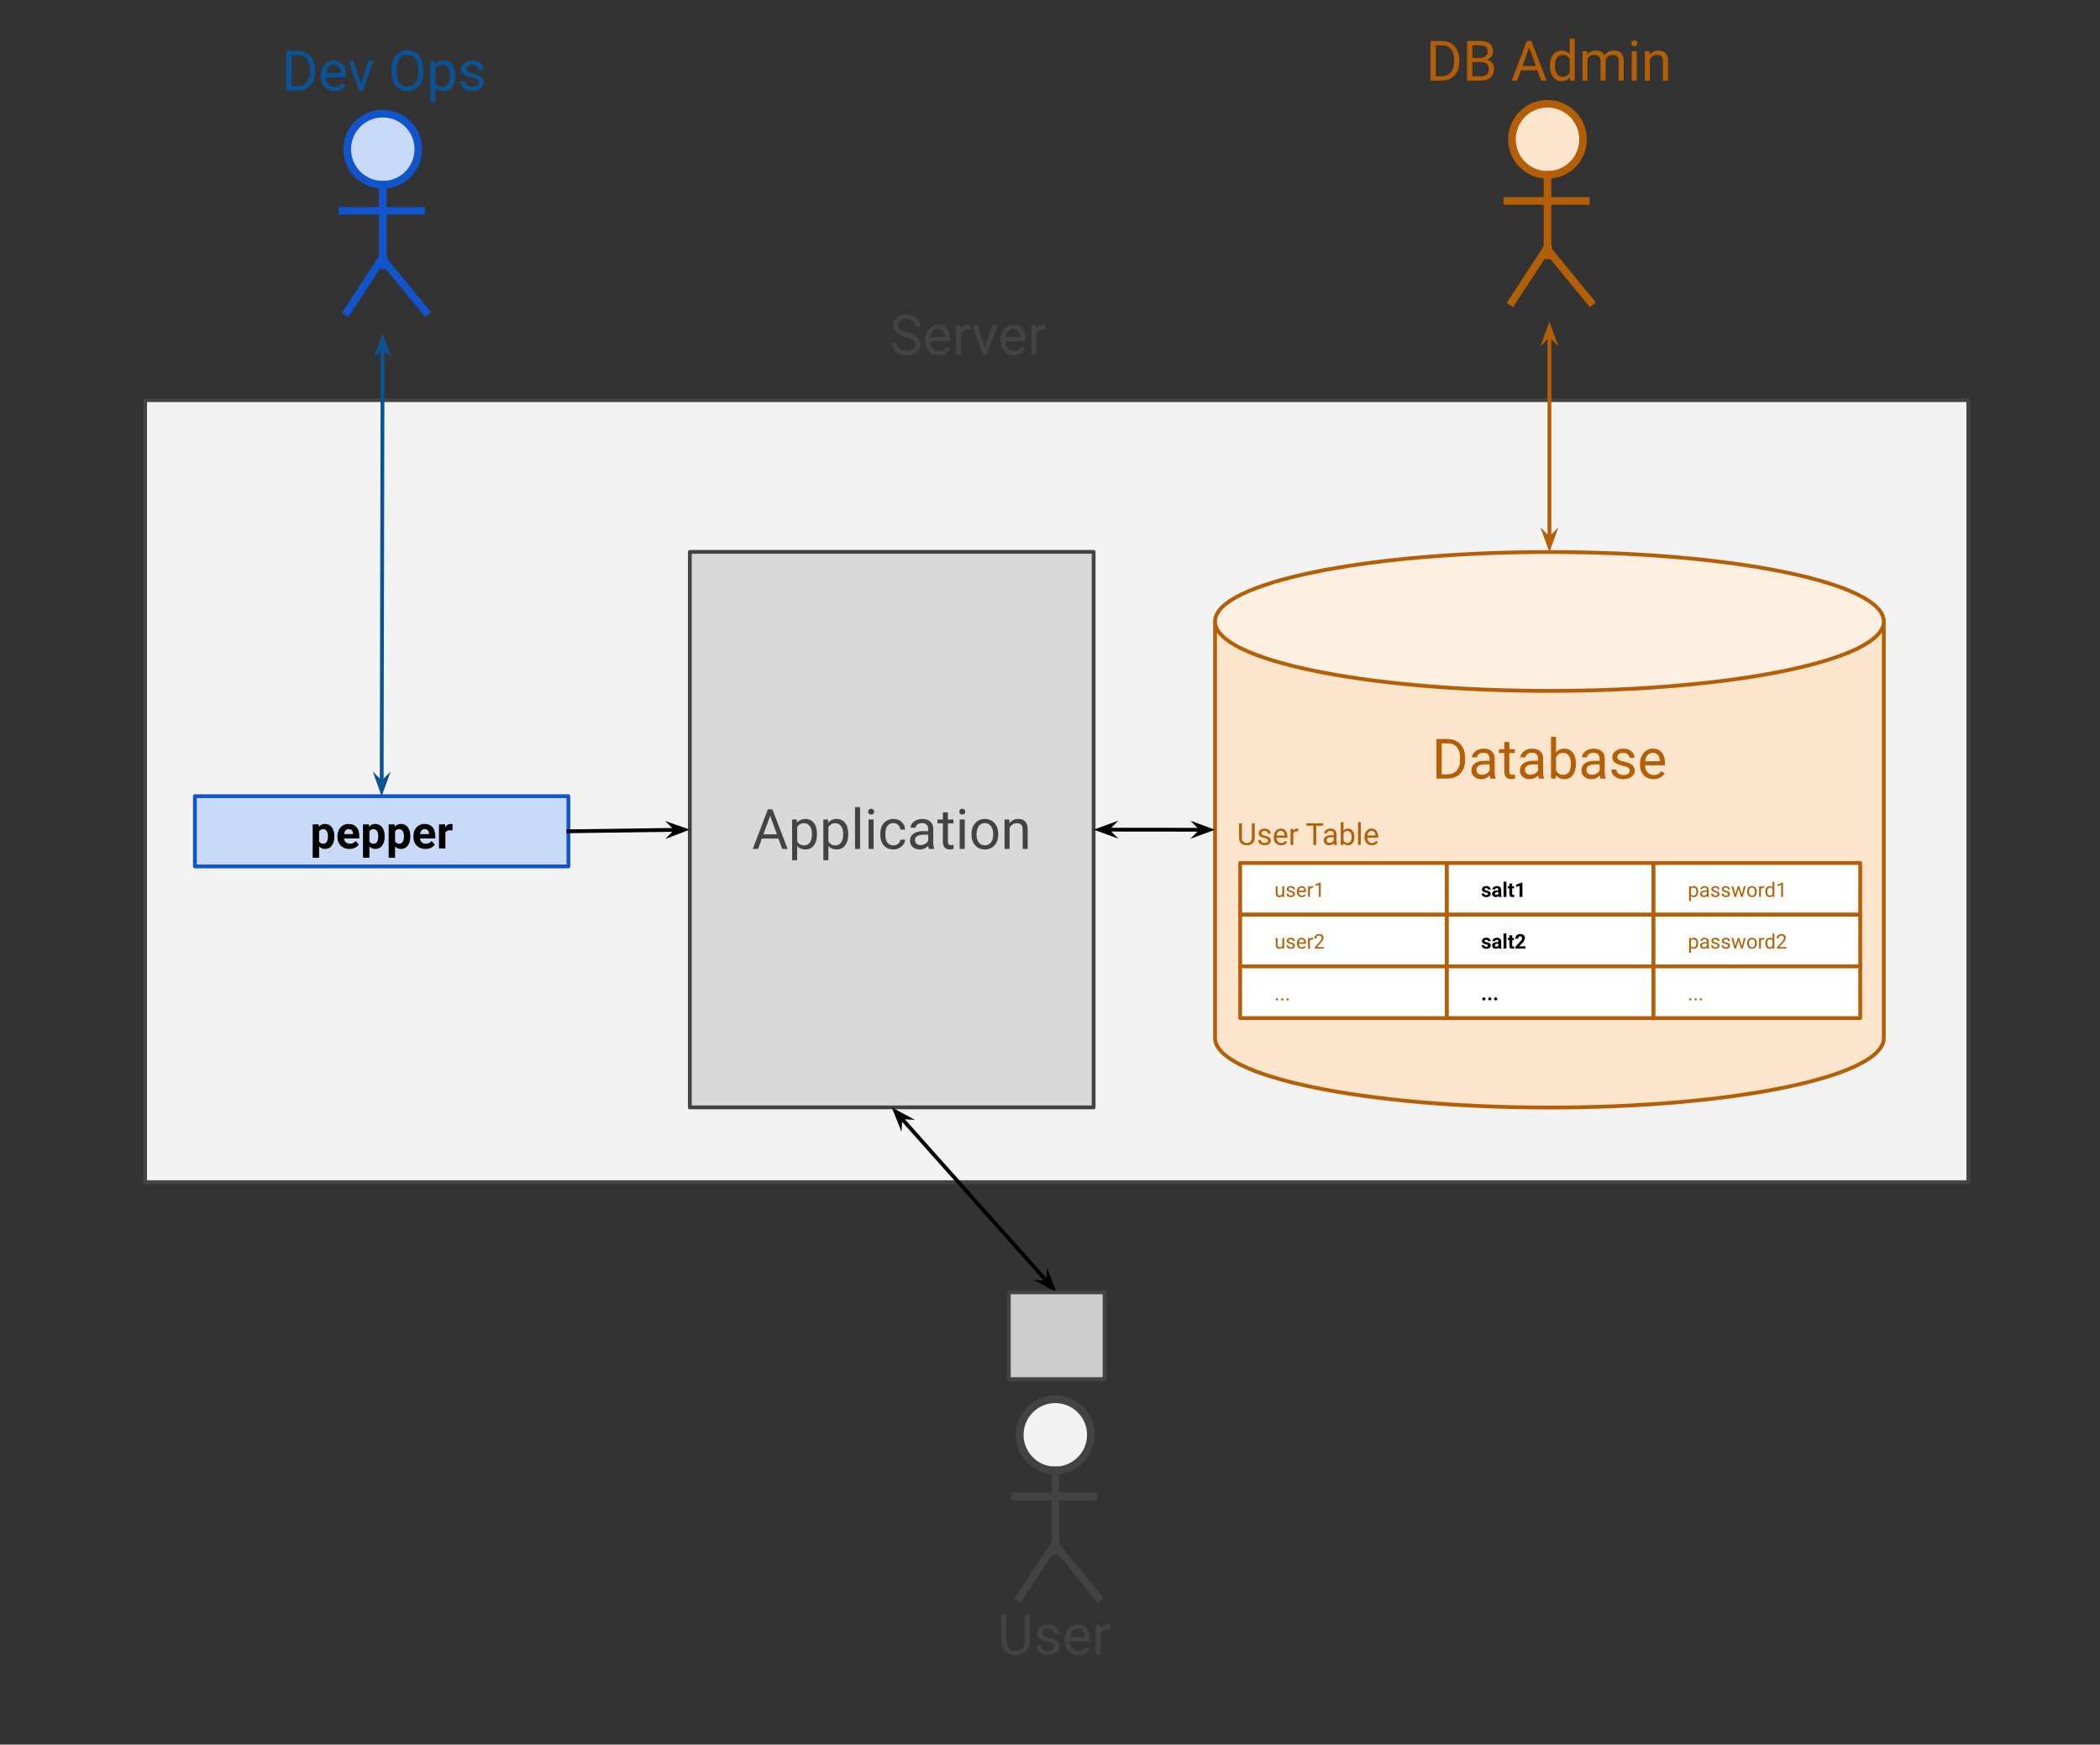 <svg version="1.1" viewBox="0.0 0.0 552.667 459.055" fill="none" stroke="none" stroke-linecap="square" stroke-miterlimit="10" xmlns:xlink="http://www.w3.org/1999/xlink" xmlns="http://www.w3.org/2000/svg"><rect x="0.0" y="0.0" width="552.667" height="459.055" fill="#333333" stroke="none"/><clipPath id="p.0"><path d="m0 0l552.667 0l0 459.055l-552.667 0l0 -459.055z" clip-rule="nonzero"/></clipPath><g clip-path="url(#p.0)"><path fill="#000000" fill-opacity="0.0" d="m0 0l552.667 0l0 459.055l-552.667 0z" fill-rule="evenodd"/><path fill="#f3f3f3" d="m38.192 105.294l479.811 0l0 205.764l-479.811 0z" fill-rule="evenodd"/><path stroke="#434343" stroke-width="1.0" stroke-linejoin="round" stroke-linecap="butt" d="m38.192 105.294l479.811 0l0 205.764l-479.811 0z" fill-rule="evenodd"/><path fill="#d9d9d9" d="m181.549 145.211l106.268 0l0 146.173l-106.268 0z" fill-rule="evenodd"/><path stroke="#434343" stroke-width="1.0" stroke-linejoin="round" stroke-linecap="butt" d="m181.549 145.211l106.268 0l0 146.173l-106.268 0z" fill-rule="evenodd"/><path fill="#434343" d="m204.875 220.659l-4.375 0l-0.969 2.719l-1.422 0l3.969 -10.422l1.203 0l4.0 10.422l-1.422 0l-0.984 -2.719zm-3.953 -1.125l3.547 0l-1.781 -4.875l-1.766 4.875zm14.092 0.062q0 1.766 -0.812 2.844q-0.812 1.078 -2.188 1.078q-1.406 0 -2.219 -0.891l0 3.734l-1.328 0l0 -10.734l1.219 0l0.062 0.859q0.797 -1.0 2.234 -1.0q1.406 0 2.219 1.062q0.812 1.047 0.812 2.922l0 0.125zm-1.328 -0.156q0 -1.312 -0.562 -2.062q-0.547 -0.766 -1.531 -0.766q-1.203 0 -1.797 1.062l0 3.703q0.594 1.062 1.812 1.062q0.953 0 1.516 -0.75q0.562 -0.766 0.562 -2.25zm9.551 0.156q0 1.766 -0.812 2.844q-0.812 1.078 -2.188 1.078q-1.406 0 -2.219 -0.891l0 3.734l-1.328 0l0 -10.734l1.219 0l0.062 0.859q0.797 -1.0 2.234 -1.0q1.406 0 2.219 1.062q0.812 1.047 0.812 2.922l0 0.125zm-1.328 -0.156q0 -1.312 -0.562 -2.062q-0.547 -0.766 -1.531 -0.766q-1.203 0 -1.797 1.062l0 3.703q0.594 1.062 1.812 1.062q0.953 0 1.516 -0.75q0.562 -0.766 0.562 -2.25zm4.441 3.938l-1.328 0l0 -11.0l1.328 0l0 11.0zm3.557 0l-1.328 0l0 -7.75l1.328 0l0 7.75zm-1.422 -9.797q0 -0.328 0.188 -0.547q0.203 -0.219 0.578 -0.219q0.391 0 0.594 0.219q0.203 0.219 0.203 0.547q0 0.328 -0.203 0.547q-0.203 0.203 -0.594 0.203q-0.375 0 -0.578 -0.203q-0.188 -0.219 -0.188 -0.547zm6.65 8.859q0.703 0 1.234 -0.422q0.531 -0.438 0.594 -1.078l1.25 0q-0.031 0.656 -0.453 1.266q-0.422 0.594 -1.141 0.953q-0.703 0.359 -1.484 0.359q-1.578 0 -2.516 -1.047q-0.938 -1.062 -0.938 -2.891l0 -0.219q0 -1.141 0.406 -2.016q0.422 -0.875 1.203 -1.359q0.781 -0.5 1.828 -0.5q1.312 0 2.172 0.781q0.859 0.781 0.922 2.031l-1.25 0q-0.062 -0.75 -0.578 -1.234q-0.5 -0.484 -1.266 -0.484q-1.0 0 -1.562 0.734q-0.547 0.719 -0.547 2.094l0 0.25q0 1.328 0.547 2.062q0.547 0.719 1.578 0.719zm9.344 0.938q-0.109 -0.234 -0.188 -0.812q-0.922 0.953 -2.203 0.953q-1.141 0 -1.875 -0.641q-0.734 -0.656 -0.734 -1.641q0 -1.219 0.922 -1.875q0.922 -0.672 2.578 -0.672l1.297 0l0 -0.609q0 -0.703 -0.422 -1.109q-0.406 -0.406 -1.219 -0.406q-0.703 0 -1.188 0.359q-0.484 0.344 -0.484 0.859l-1.328 0q0 -0.578 0.406 -1.109q0.422 -0.547 1.125 -0.859q0.703 -0.328 1.547 -0.328q1.344 0 2.094 0.672q0.766 0.672 0.797 1.844l0 3.562q0 1.062 0.266 1.703l0 0.109l-1.391 0zm-2.203 -1.016q0.625 0 1.188 -0.312q0.562 -0.328 0.812 -0.844l0 -1.578l-1.047 0q-2.422 0 -2.422 1.422q0 0.625 0.406 0.969q0.422 0.344 1.062 0.344zm7.191 -8.609l0 1.875l1.453 0l0 1.031l-1.453 0l0 4.797q0 0.469 0.188 0.703q0.203 0.234 0.672 0.234q0.219 0 0.625 -0.094l0 1.078q-0.531 0.141 -1.016 0.141q-0.891 0 -1.344 -0.531q-0.453 -0.547 -0.453 -1.531l0 -4.797l-1.406 0l0 -1.031l1.406 0l0 -1.875l1.328 0zm4.428 9.625l-1.328 0l0 -7.75l1.328 0l0 7.75zm-1.422 -9.797q0 -0.328 0.188 -0.547q0.203 -0.219 0.578 -0.219q0.391 0 0.594 0.219q0.203 0.219 0.203 0.547q0 0.328 -0.203 0.547q-0.203 0.203 -0.594 0.203q-0.375 0 -0.578 -0.203q-0.188 -0.219 -0.188 -0.547zm3.197 5.859q0 -1.141 0.438 -2.047q0.453 -0.922 1.25 -1.406q0.797 -0.5 1.828 -0.5q1.578 0 2.547 1.094q0.984 1.094 0.984 2.922l0 0.094q0 1.125 -0.438 2.031q-0.438 0.891 -1.25 1.391q-0.797 0.5 -1.844 0.5q-1.562 0 -2.547 -1.094q-0.969 -1.094 -0.969 -2.891l0 -0.094zm1.328 0.156q0 1.281 0.594 2.062q0.594 0.781 1.594 0.781q1.016 0 1.609 -0.781q0.594 -0.797 0.594 -2.219q0 -1.281 -0.609 -2.062q-0.594 -0.797 -1.594 -0.797q-0.984 0 -1.594 0.781q-0.594 0.781 -0.594 2.234zm8.624 -3.969l0.047 0.984q0.891 -1.125 2.312 -1.125q2.469 0 2.484 2.781l0 5.109l-1.328 0l0 -5.125q0 -0.844 -0.375 -1.234q-0.375 -0.406 -1.172 -0.406q-0.641 0 -1.141 0.344q-0.484 0.344 -0.75 0.906l0 5.516l-1.328 0l0 -7.75l1.25 0z" fill-rule="nonzero"/><path fill="#c9daf8" d="m51.294 209.492l98.299 0l0 18.488l-98.299 0z" fill-rule="evenodd"/><path stroke="#1155cc" stroke-width="1.0" stroke-linejoin="round" stroke-linecap="butt" d="m51.294 209.492l98.299 0l0 18.488l-98.299 0z" fill-rule="evenodd"/><path fill="#000000" d="m87.994 220.146q0 1.469 -0.672 2.359q-0.656 0.875 -1.797 0.875q-0.953 0 -1.547 -0.672l0 2.984l-1.688 0l0 -8.781l1.562 0l0.062 0.625q0.609 -0.734 1.609 -0.734q1.172 0 1.812 0.875q0.656 0.859 0.656 2.375l0 0.094zm-1.688 -0.125q0 -0.891 -0.328 -1.359q-0.312 -0.484 -0.906 -0.484q-0.797 0 -1.094 0.609l0 2.594q0.312 0.625 1.109 0.625q1.219 0 1.219 -1.984zm5.646 3.359q-1.391 0 -2.266 -0.859q-0.875 -0.859 -0.875 -2.281l0 -0.172q0 -0.953 0.359 -1.703q0.375 -0.75 1.047 -1.156q0.688 -0.406 1.547 -0.406q1.312 0 2.047 0.828q0.75 0.812 0.75 2.312l0 0.688l-4.031 0q0.078 0.625 0.484 1.0q0.422 0.375 1.062 0.375q0.969 0 1.516 -0.703l0.844 0.922q-0.391 0.547 -1.047 0.859q-0.641 0.297 -1.438 0.297zm-0.188 -5.219q-0.5 0 -0.812 0.344q-0.312 0.344 -0.406 0.969l2.359 0l0 -0.125q-0.016 -0.562 -0.312 -0.875q-0.281 -0.312 -0.828 -0.312zm9.471 1.984q0 1.469 -0.672 2.359q-0.656 0.875 -1.797 0.875q-0.953 0 -1.547 -0.672l0 2.984l-1.688 0l0 -8.781l1.562 0l0.062 0.625q0.609 -0.734 1.609 -0.734q1.172 0 1.812 0.875q0.656 0.859 0.656 2.375l0 0.094zm-1.688 -0.125q0 -0.891 -0.328 -1.359q-0.312 -0.484 -0.906 -0.484q-0.797 0 -1.094 0.609l0 2.594q0.312 0.625 1.109 0.625q1.219 0 1.219 -1.984zm8.443 0.125q0 1.469 -0.672 2.359q-0.656 0.875 -1.797 0.875q-0.953 0 -1.547 -0.672l0 2.984l-1.688 0l0 -8.781l1.562 0l0.062 0.625q0.609 -0.734 1.609 -0.734q1.172 0 1.812 0.875q0.656 0.859 0.656 2.375l0 0.094zm-1.688 -0.125q0 -0.891 -0.328 -1.359q-0.312 -0.484 -0.906 -0.484q-0.797 0 -1.094 0.609l0 2.594q0.312 0.625 1.109 0.625q1.219 0 1.219 -1.984zm5.646 3.359q-1.391 0 -2.266 -0.859q-0.875 -0.859 -0.875 -2.281l0 -0.172q0 -0.953 0.359 -1.703q0.375 -0.75 1.047 -1.156q0.688 -0.406 1.547 -0.406q1.312 0 2.047 0.828q0.75 0.812 0.75 2.312l0 0.688l-4.031 0q0.078 0.625 0.484 1.0q0.422 0.375 1.062 0.375q0.969 0 1.516 -0.703l0.844 0.922q-0.391 0.547 -1.047 0.859q-0.641 0.297 -1.438 0.297zm-0.188 -5.219q-0.5 0 -0.812 0.344q-0.312 0.344 -0.406 0.969l2.359 0l0 -0.125q-0.016 -0.562 -0.312 -0.875q-0.281 -0.312 -0.828 -0.312zm7.33 0.344q-0.344 -0.047 -0.609 -0.047q-0.969 0 -1.266 0.641l0 4.156l-1.688 0l0 -6.344l1.594 0l0.047 0.766q0.516 -0.875 1.406 -0.875q0.281 0 0.531 0.078l-0.016 1.625z" fill-rule="nonzero"/><path fill="#fce5cd" d="m319.772 163.523l0 0c0 10.091 39.399 18.272 88.0 18.272c48.601 0 88.0 -8.18 88.0 -18.272l0 109.63c0 10.091 -39.399 18.272 -88.0 18.272c-48.601 0 -88.0 -8.181 -88.0 -18.272z" fill-rule="evenodd"/><path fill="#fdefe1" d="m319.772 163.523l0 0c0 -10.091 39.399 -18.272 88.0 -18.272c48.601 0 88.0 8.18 88.0 18.272l0 0c0 10.091 -39.399 18.272 -88.0 18.272c-48.601 0 -88.0 -8.18 -88.0 -18.272z" fill-rule="evenodd"/><path fill="#000000" fill-opacity="0.0" d="m495.772 163.523l0 0c0 10.091 -39.399 18.272 -88.0 18.272c-48.601 0 -88.0 -8.18 -88.0 -18.272l0 0c0 -10.091 39.399 -18.272 88.0 -18.272c48.601 0 88.0 8.18 88.0 18.272l0 109.63c0 10.091 -39.399 18.272 -88.0 18.272c-48.601 0 -88.0 -8.181 -88.0 -18.272l0 -109.63" fill-rule="evenodd"/><path stroke="#b45f06" stroke-width="1.0" stroke-linejoin="round" stroke-linecap="butt" d="m495.772 163.523l0 0c0 10.091 -39.399 18.272 -88.0 18.272c-48.601 0 -88.0 -8.18 -88.0 -18.272l0 0c0 -10.091 39.399 -18.272 88.0 -18.272c48.601 0 88.0 8.18 88.0 18.272l0 109.63c0 10.091 -39.399 18.272 -88.0 18.272c-48.601 0 -88.0 -8.181 -88.0 -18.272l0 -109.63" fill-rule="evenodd"/><path fill="#b45f06" d="m378.045 204.875l0 -10.422l2.953 0q1.359 0 2.391 0.609q1.047 0.594 1.609 1.703q0.578 1.109 0.594 2.547l0 0.672q0 1.469 -0.578 2.578q-0.562 1.109 -1.625 1.703q-1.047 0.594 -2.453 0.609l-2.891 0zm1.375 -9.281l0 8.156l1.453 0q1.594 0 2.469 -0.984q0.891 -0.984 0.891 -2.812l0 -0.609q0 -1.781 -0.844 -2.766q-0.828 -0.984 -2.359 -0.984l-1.609 0zm12.814 9.281q-0.109 -0.234 -0.188 -0.812q-0.922 0.953 -2.203 0.953q-1.141 0 -1.875 -0.641q-0.734 -0.656 -0.734 -1.641q0 -1.219 0.922 -1.875q0.922 -0.672 2.578 -0.672l1.297 0l0 -0.609q0 -0.703 -0.422 -1.109q-0.406 -0.406 -1.219 -0.406q-0.703 0 -1.188 0.359q-0.484 0.344 -0.484 0.859l-1.328 0q0 -0.578 0.406 -1.109q0.422 -0.547 1.125 -0.859q0.703 -0.328 1.547 -0.328q1.344 0 2.094 0.672q0.766 0.672 0.797 1.844l0 3.562q0 1.062 0.266 1.703l0 0.109l-1.391 0zm-2.203 -1.016q0.625 0 1.188 -0.312q0.562 -0.328 0.812 -0.844l0 -1.578l-1.047 0q-2.422 0 -2.422 1.422q0 0.625 0.406 0.969q0.422 0.344 1.062 0.344zm7.191 -8.609l0 1.875l1.453 0l0 1.031l-1.453 0l0 4.797q0 0.469 0.188 0.703q0.203 0.234 0.672 0.234q0.219 0 0.625 -0.094l0 1.078q-0.531 0.141 -1.016 0.141q-0.891 0 -1.344 -0.531q-0.453 -0.547 -0.453 -1.531l0 -4.797l-1.406 0l0 -1.031l1.406 0l0 -1.875l1.328 0zm7.772 9.625q-0.109 -0.234 -0.188 -0.812q-0.922 0.953 -2.203 0.953q-1.141 0 -1.875 -0.641q-0.734 -0.656 -0.734 -1.641q0 -1.219 0.922 -1.875q0.922 -0.672 2.578 -0.672l1.297 0l0 -0.609q0 -0.703 -0.422 -1.109q-0.406 -0.406 -1.219 -0.406q-0.703 0 -1.188 0.359q-0.484 0.344 -0.484 0.859l-1.328 0q0 -0.578 0.406 -1.109q0.422 -0.547 1.125 -0.859q0.703 -0.328 1.547 -0.328q1.344 0 2.094 0.672q0.766 0.672 0.797 1.844l0 3.562q0 1.062 0.266 1.703l0 0.109l-1.391 0zm-2.203 -1.016q0.625 0 1.188 -0.312q0.562 -0.328 0.812 -0.844l0 -1.578l-1.047 0q-2.422 0 -2.422 1.422q0 0.625 0.406 0.969q0.422 0.344 1.062 0.344zm11.957 -2.766q0 1.766 -0.828 2.844q-0.812 1.078 -2.188 1.078q-1.469 0 -2.266 -1.031l-0.062 0.891l-1.219 0l0 -11.0l1.328 0l0 4.109q0.797 -1.0 2.203 -1.0q1.422 0 2.219 1.078q0.812 1.062 0.812 2.906l0 0.125zm-1.328 -0.156q0 -1.344 -0.531 -2.078q-0.516 -0.75 -1.5 -0.75q-1.312 0 -1.875 1.219l0 3.344q0.609 1.219 1.891 1.219q0.953 0 1.484 -0.734q0.531 -0.734 0.531 -2.219zm7.77 3.938q-0.109 -0.234 -0.188 -0.812q-0.922 0.953 -2.203 0.953q-1.141 0 -1.875 -0.641q-0.734 -0.656 -0.734 -1.641q0 -1.219 0.922 -1.875q0.922 -0.672 2.578 -0.672l1.297 0l0 -0.609q0 -0.703 -0.422 -1.109q-0.406 -0.406 -1.219 -0.406q-0.703 0 -1.188 0.359q-0.484 0.344 -0.484 0.859l-1.328 0q0 -0.578 0.406 -1.109q0.422 -0.547 1.125 -0.859q0.703 -0.328 1.547 -0.328q1.344 0 2.094 0.672q0.766 0.672 0.797 1.844l0 3.562q0 1.062 0.266 1.703l0 0.109l-1.391 0zm-2.203 -1.016q0.625 0 1.188 -0.312q0.562 -0.328 0.812 -0.844l0 -1.578l-1.047 0q-2.422 0 -2.422 1.422q0 0.625 0.406 0.969q0.422 0.344 1.062 0.344zm9.91 -1.031q0 -0.547 -0.406 -0.844q-0.406 -0.297 -1.422 -0.5q-1.0 -0.219 -1.594 -0.516q-0.578 -0.312 -0.875 -0.719q-0.281 -0.422 -0.281 -1.0q0 -0.938 0.812 -1.594q0.812 -0.672 2.062 -0.672q1.312 0 2.125 0.688q0.828 0.672 0.828 1.734l-1.328 0q0 -0.547 -0.469 -0.938q-0.453 -0.391 -1.156 -0.391q-0.734 0 -1.141 0.312q-0.406 0.312 -0.406 0.828q0 0.469 0.375 0.719q0.391 0.25 1.375 0.469q1.0 0.219 1.609 0.531q0.609 0.297 0.906 0.734q0.297 0.438 0.297 1.062q0 1.031 -0.828 1.656q-0.828 0.625 -2.156 0.625q-0.922 0 -1.641 -0.328q-0.719 -0.328 -1.125 -0.922q-0.391 -0.594 -0.391 -1.281l1.312 0q0.047 0.672 0.531 1.062q0.5 0.391 1.312 0.391q0.75 0 1.203 -0.297q0.469 -0.312 0.469 -0.812zm6.26 2.188q-1.578 0 -2.562 -1.031q-0.984 -1.031 -0.984 -2.766l0 -0.25q0 -1.141 0.438 -2.047q0.438 -0.906 1.219 -1.422q0.797 -0.516 1.719 -0.516q1.516 0 2.344 1.0q0.844 1.0 0.844 2.844l0 0.547l-5.25 0q0.031 1.156 0.672 1.859q0.641 0.703 1.625 0.703q0.703 0 1.188 -0.281q0.5 -0.297 0.859 -0.766l0.812 0.625q-0.984 1.5 -2.922 1.5zm-0.172 -6.938q-0.797 0 -1.344 0.594q-0.547 0.578 -0.672 1.625l3.875 0l0 -0.109q-0.047 -1.0 -0.547 -1.547q-0.484 -0.562 -1.312 -0.562z" fill-rule="nonzero"/><path fill="#ffffff" d="m326.382 227.086l54.394 0l0 13.599l-54.394 0z" fill-rule="evenodd"/><path stroke="#b45f06" stroke-width="1.0" stroke-linejoin="round" stroke-linecap="butt" d="m326.382 227.086l54.394 0l0 13.599l-54.394 0z" fill-rule="evenodd"/><path fill="#b45f06" d="m337.491 235.724q-0.281 0.328 -0.828 0.328q-0.453 0 -0.688 -0.25q-0.234 -0.266 -0.234 -0.781l0 -1.828l0.469 0l0 1.812q0 0.641 0.531 0.641q0.547 0 0.734 -0.406l0 -2.047l0.484 0l0 2.812l-0.469 0l0 -0.281zm2.828 -0.469q0 -0.188 -0.156 -0.297q-0.141 -0.109 -0.5 -0.188q-0.359 -0.078 -0.578 -0.188q-0.219 -0.109 -0.328 -0.25q-0.094 -0.156 -0.094 -0.375q0 -0.344 0.281 -0.578q0.297 -0.234 0.766 -0.234q0.469 0 0.766 0.25q0.297 0.234 0.297 0.625l-0.484 0q0 -0.203 -0.172 -0.344q-0.156 -0.141 -0.406 -0.141q-0.266 0 -0.422 0.109q-0.141 0.109 -0.141 0.297q0 0.172 0.125 0.266q0.141 0.094 0.5 0.172q0.375 0.078 0.594 0.188q0.219 0.109 0.328 0.281q0.109 0.156 0.109 0.375q0 0.375 -0.312 0.609q-0.297 0.219 -0.766 0.219q-0.344 0 -0.609 -0.109q-0.25 -0.125 -0.406 -0.328q-0.141 -0.219 -0.141 -0.469l0.484 0q0 0.234 0.188 0.375q0.188 0.141 0.484 0.141q0.266 0 0.422 -0.109q0.172 -0.109 0.172 -0.297zm2.279 0.797q-0.578 0 -0.938 -0.375q-0.359 -0.375 -0.359 -1.0l0 -0.094q0 -0.422 0.156 -0.75q0.172 -0.328 0.453 -0.5q0.297 -0.188 0.625 -0.188q0.547 0 0.844 0.359q0.312 0.359 0.312 1.031l0 0.203l-1.906 0q0.016 0.406 0.25 0.672q0.234 0.25 0.594 0.25q0.25 0 0.422 -0.094q0.188 -0.109 0.312 -0.281l0.297 0.234q-0.359 0.531 -1.062 0.531zm-0.062 -2.516q-0.281 0 -0.484 0.219q-0.203 0.203 -0.25 0.578l1.422 0l0 -0.031q-0.031 -0.359 -0.203 -0.562q-0.172 -0.203 -0.484 -0.203zm3.073 0.078q-0.109 -0.016 -0.234 -0.016q-0.469 0 -0.641 0.406l0 2.0l-0.484 0l0 -2.812l0.469 0l0.016 0.328q0.234 -0.375 0.672 -0.375q0.141 0 0.203 0.031l0 0.438zm1.975 2.391l-0.484 0l0 -3.203l-0.969 0.359l0 -0.438l1.391 -0.531l0.062 0l0 3.812z" fill-rule="nonzero"/><path fill="#ffffff" d="m380.775 227.086l54.394 0l0 13.599l-54.394 0z" fill-rule="evenodd"/><path stroke="#b45f06" stroke-width="1.0" stroke-linejoin="round" stroke-linecap="butt" d="m380.775 227.086l54.394 0l0 13.599l-54.394 0z" fill-rule="evenodd"/><path fill="#000000" d="m391.588 235.224q0 -0.141 -0.141 -0.219q-0.125 -0.078 -0.438 -0.141q-1.0 -0.203 -1.0 -0.844q0 -0.375 0.312 -0.625q0.312 -0.25 0.812 -0.25q0.531 0 0.844 0.25q0.328 0.25 0.328 0.656l-0.75 0q0 -0.172 -0.109 -0.266q-0.094 -0.109 -0.312 -0.109q-0.188 0 -0.297 0.094q-0.109 0.078 -0.109 0.203q0 0.125 0.109 0.203q0.125 0.078 0.406 0.141q0.281 0.047 0.484 0.125q0.594 0.219 0.594 0.75q0 0.391 -0.328 0.625q-0.328 0.234 -0.859 0.234q-0.359 0 -0.641 -0.125q-0.266 -0.125 -0.422 -0.344q-0.156 -0.219 -0.156 -0.469l0.719 0q0.016 0.203 0.141 0.312q0.141 0.094 0.375 0.094q0.219 0 0.328 -0.078q0.109 -0.078 0.109 -0.219zm2.849 0.781q-0.047 -0.094 -0.078 -0.25q-0.266 0.297 -0.703 0.297q-0.422 0 -0.703 -0.234q-0.266 -0.234 -0.266 -0.609q0 -0.438 0.328 -0.672q0.344 -0.25 0.969 -0.25l0.344 0l0 -0.156q0 -0.203 -0.109 -0.312q-0.094 -0.125 -0.312 -0.125q-0.188 0 -0.297 0.094q-0.109 0.094 -0.109 0.25l-0.75 0q0 -0.25 0.156 -0.453q0.156 -0.203 0.422 -0.312q0.281 -0.125 0.625 -0.125q0.516 0 0.812 0.266q0.312 0.25 0.312 0.719l0 1.219q0.016 0.406 0.109 0.609l0 0.047l-0.75 0zm-0.625 -0.516q0.172 0 0.312 -0.078q0.141 -0.078 0.203 -0.203l0 -0.484l-0.281 0q-0.562 0 -0.594 0.391l-0.016 0.047q0 0.141 0.094 0.234q0.109 0.094 0.281 0.094zm2.638 0.516l-0.75 0l0 -4.0l0.75 0l0 4.0zm1.522 -3.5l0 0.688l0.484 0l0 0.547l-0.484 0l0 1.406q0 0.156 0.062 0.234q0.062 0.062 0.234 0.062q0.125 0 0.219 -0.016l0 0.562q-0.219 0.062 -0.453 0.062q-0.797 0 -0.812 -0.797l0 -1.516l-0.406 0l0 -0.547l0.406 0l0 -0.688l0.75 0zm2.691 3.5l-0.75 0l0 -2.891l-0.891 0.266l0 -0.609l1.562 -0.562l0.078 0l0 3.797z" fill-rule="nonzero"/><path fill="#ffffff" d="m435.169 227.086l54.394 0l0 13.599l-54.394 0z" fill-rule="evenodd"/><path stroke="#b45f06" stroke-width="1.0" stroke-linejoin="round" stroke-linecap="butt" d="m435.169 227.086l54.394 0l0 13.599l-54.394 0z" fill-rule="evenodd"/><path fill="#b45f06" d="m446.904 234.63q0 0.641 -0.297 1.031q-0.281 0.391 -0.781 0.391q-0.516 0 -0.812 -0.312l0 1.344l-0.484 0l0 -3.891l0.438 0l0.031 0.312q0.297 -0.359 0.812 -0.359q0.516 0 0.797 0.375q0.297 0.375 0.297 1.062l0 0.047zm-0.469 -0.062q0 -0.469 -0.203 -0.734q-0.203 -0.281 -0.562 -0.281q-0.438 0 -0.656 0.375l0 1.359q0.219 0.375 0.656 0.375q0.359 0 0.562 -0.266q0.203 -0.281 0.203 -0.828zm2.833 1.438q-0.047 -0.078 -0.078 -0.297q-0.328 0.344 -0.797 0.344q-0.422 0 -0.688 -0.234q-0.266 -0.234 -0.266 -0.594q0 -0.438 0.328 -0.672q0.344 -0.25 0.953 -0.25l0.469 0l0 -0.219q0 -0.266 -0.156 -0.406q-0.156 -0.156 -0.438 -0.156q-0.266 0 -0.438 0.141q-0.172 0.125 -0.172 0.312l-0.484 0q0 -0.219 0.141 -0.406q0.156 -0.203 0.406 -0.312q0.266 -0.109 0.562 -0.109q0.5 0 0.766 0.25q0.281 0.234 0.297 0.656l0 1.297q0 0.391 0.094 0.609l0 0.047l-0.5 0zm-0.812 -0.359q0.234 0 0.438 -0.109q0.203 -0.125 0.297 -0.312l0 -0.578l-0.375 0q-0.891 0 -0.891 0.516q0 0.219 0.141 0.359q0.156 0.125 0.391 0.125zm3.601 -0.391q0 -0.188 -0.156 -0.297q-0.141 -0.109 -0.5 -0.188q-0.359 -0.078 -0.578 -0.188q-0.219 -0.109 -0.328 -0.25q-0.094 -0.156 -0.094 -0.375q0 -0.344 0.281 -0.578q0.297 -0.234 0.766 -0.234q0.469 0 0.766 0.25q0.297 0.234 0.297 0.625l-0.484 0q0 -0.203 -0.172 -0.344q-0.156 -0.141 -0.406 -0.141q-0.266 0 -0.422 0.109q-0.141 0.109 -0.141 0.297q0 0.172 0.125 0.266q0.141 0.094 0.5 0.172q0.375 0.078 0.594 0.188q0.219 0.109 0.328 0.281q0.109 0.156 0.109 0.375q0 0.375 -0.312 0.609q-0.297 0.219 -0.766 0.219q-0.344 0 -0.609 -0.109q-0.25 -0.125 -0.406 -0.328q-0.141 -0.219 -0.141 -0.469l0.484 0q0 0.234 0.188 0.375q0.188 0.141 0.484 0.141q0.266 0 0.422 -0.109q0.172 -0.109 0.172 -0.297zm2.747 0q0 -0.188 -0.156 -0.297q-0.141 -0.109 -0.5 -0.188q-0.359 -0.078 -0.578 -0.188q-0.219 -0.109 -0.328 -0.25q-0.094 -0.156 -0.094 -0.375q0 -0.344 0.281 -0.578q0.297 -0.234 0.766 -0.234q0.469 0 0.766 0.25q0.297 0.234 0.297 0.625l-0.484 0q0 -0.203 -0.172 -0.344q-0.156 -0.141 -0.406 -0.141q-0.266 0 -0.422 0.109q-0.141 0.109 -0.141 0.297q0 0.172 0.125 0.266q0.141 0.094 0.5 0.172q0.375 0.078 0.594 0.188q0.219 0.109 0.328 0.281q0.109 0.156 0.109 0.375q0 0.375 -0.312 0.609q-0.297 0.219 -0.766 0.219q-0.344 0 -0.609 -0.109q-0.25 -0.125 -0.406 -0.328q-0.141 -0.219 -0.141 -0.469l0.484 0q0 0.234 0.188 0.375q0.188 0.141 0.484 0.141q0.266 0 0.422 -0.109q0.172 -0.109 0.172 -0.297zm3.607 0.094l0.531 -2.156l0.484 0l-0.812 2.812l-0.391 0l-0.688 -2.141l-0.672 2.141l-0.391 0l-0.812 -2.812l0.484 0l0.547 2.109l0.656 -2.109l0.391 0l0.672 2.156zm1.379 -0.781q0 -0.406 0.156 -0.734q0.172 -0.344 0.453 -0.516q0.297 -0.172 0.672 -0.172q0.578 0 0.922 0.391q0.359 0.391 0.359 1.062l0 0.031q0 0.406 -0.156 0.734q-0.156 0.328 -0.453 0.516q-0.281 0.172 -0.672 0.172q-0.562 0 -0.922 -0.391q-0.359 -0.406 -0.359 -1.062l0 -0.031zm0.484 0.062q0 0.469 0.219 0.75q0.219 0.281 0.578 0.281q0.375 0 0.578 -0.281q0.219 -0.297 0.219 -0.812q0 -0.453 -0.219 -0.734q-0.219 -0.297 -0.578 -0.297q-0.359 0 -0.578 0.281q-0.219 0.281 -0.219 0.812zm4.039 -1.016q-0.109 -0.016 -0.234 -0.016q-0.469 0 -0.641 0.406l0 2.0l-0.484 0l0 -2.812l0.469 0l0.016 0.328q0.234 -0.375 0.672 -0.375q0.141 0 0.203 0.031l0 0.438zm0.285 0.953q0 -0.641 0.297 -1.031q0.312 -0.391 0.812 -0.391q0.5 0 0.781 0.328l0 -1.469l0.484 0l0 4.0l-0.438 0l-0.031 -0.297q-0.281 0.344 -0.797 0.344q-0.5 0 -0.812 -0.391q-0.297 -0.406 -0.297 -1.047l0 -0.047zm0.484 0.062q0 0.484 0.188 0.75q0.203 0.266 0.547 0.266q0.469 0 0.672 -0.406l0 -1.297q-0.219 -0.391 -0.656 -0.391q-0.359 0 -0.562 0.281q-0.188 0.266 -0.188 0.797zm4.161 1.375l-0.484 0l0 -3.203l-0.969 0.359l0 -0.438l1.391 -0.531l0.062 0l0 3.812z" fill-rule="nonzero"/><path fill="#ffffff" d="m326.382 240.685l54.394 0l0 13.599l-54.394 0z" fill-rule="evenodd"/><path stroke="#b45f06" stroke-width="1.0" stroke-linejoin="round" stroke-linecap="butt" d="m326.382 240.685l54.394 0l0 13.599l-54.394 0z" fill-rule="evenodd"/><path fill="#b45f06" d="m337.491 249.323q-0.281 0.328 -0.828 0.328q-0.453 0 -0.688 -0.25q-0.234 -0.266 -0.234 -0.781l0 -1.828l0.469 0l0 1.812q0 0.641 0.531 0.641q0.547 0 0.734 -0.406l0 -2.047l0.484 0l0 2.812l-0.469 0l0 -0.281zm2.828 -0.469q0 -0.188 -0.156 -0.297q-0.141 -0.109 -0.5 -0.188q-0.359 -0.078 -0.578 -0.188q-0.219 -0.109 -0.328 -0.25q-0.094 -0.156 -0.094 -0.375q0 -0.344 0.281 -0.578q0.297 -0.234 0.766 -0.234q0.469 0 0.766 0.25q0.297 0.234 0.297 0.625l-0.484 0q0 -0.203 -0.172 -0.344q-0.156 -0.141 -0.406 -0.141q-0.266 0 -0.422 0.109q-0.141 0.109 -0.141 0.297q0 0.172 0.125 0.266q0.141 0.094 0.5 0.172q0.375 0.078 0.594 0.188q0.219 0.109 0.328 0.281q0.109 0.156 0.109 0.375q0 0.375 -0.312 0.609q-0.297 0.219 -0.766 0.219q-0.344 0 -0.609 -0.109q-0.25 -0.125 -0.406 -0.328q-0.141 -0.219 -0.141 -0.469l0.484 0q0 0.234 0.188 0.375q0.188 0.141 0.484 0.141q0.266 0 0.422 -0.109q0.172 -0.109 0.172 -0.297zm2.279 0.797q-0.578 0 -0.938 -0.375q-0.359 -0.375 -0.359 -1.0l0 -0.094q0 -0.422 0.156 -0.75q0.172 -0.328 0.453 -0.5q0.297 -0.188 0.625 -0.188q0.547 0 0.844 0.359q0.312 0.359 0.312 1.031l0 0.203l-1.906 0q0.016 0.406 0.25 0.672q0.234 0.25 0.594 0.25q0.25 0 0.422 -0.094q0.188 -0.109 0.312 -0.281l0.297 0.234q-0.359 0.531 -1.062 0.531zm-0.062 -2.516q-0.281 0 -0.484 0.219q-0.203 0.203 -0.25 0.578l1.422 0l0 -0.031q-0.031 -0.359 -0.203 -0.562q-0.172 -0.203 -0.484 -0.203zm3.073 0.078q-0.109 -0.016 -0.234 -0.016q-0.469 0 -0.641 0.406l0 2.0l-0.484 0l0 -2.812l0.469 0l0.016 0.328q0.234 -0.375 0.672 -0.375q0.141 0 0.203 0.031l0 0.438zm2.881 2.391l-2.484 0l0 -0.344l1.312 -1.453q0.297 -0.344 0.406 -0.547q0.109 -0.203 0.109 -0.422q0 -0.297 -0.188 -0.484q-0.172 -0.188 -0.469 -0.188q-0.359 0 -0.562 0.203q-0.203 0.203 -0.203 0.562l-0.484 0q0 -0.516 0.344 -0.844q0.344 -0.328 0.906 -0.328q0.531 0 0.828 0.281q0.312 0.281 0.312 0.734q0 0.562 -0.719 1.328l-1.016 1.109l1.906 0l0 0.391z" fill-rule="nonzero"/><path fill="#ffffff" d="m380.775 240.685l54.394 0l0 13.599l-54.394 0z" fill-rule="evenodd"/><path stroke="#b45f06" stroke-width="1.0" stroke-linejoin="round" stroke-linecap="butt" d="m380.775 240.685l54.394 0l0 13.599l-54.394 0z" fill-rule="evenodd"/><path fill="#000000" d="m391.588 248.823q0 -0.141 -0.141 -0.219q-0.125 -0.078 -0.438 -0.141q-1.0 -0.203 -1.0 -0.844q0 -0.375 0.312 -0.625q0.312 -0.25 0.812 -0.25q0.531 0 0.844 0.25q0.328 0.25 0.328 0.656l-0.75 0q0 -0.172 -0.109 -0.266q-0.094 -0.109 -0.312 -0.109q-0.188 0 -0.297 0.094q-0.109 0.078 -0.109 0.203q0 0.125 0.109 0.203q0.125 0.078 0.406 0.141q0.281 0.047 0.484 0.125q0.594 0.219 0.594 0.75q0 0.391 -0.328 0.625q-0.328 0.234 -0.859 0.234q-0.359 0 -0.641 -0.125q-0.266 -0.125 -0.422 -0.344q-0.156 -0.219 -0.156 -0.469l0.719 0q0.016 0.203 0.141 0.312q0.141 0.094 0.375 0.094q0.219 0 0.328 -0.078q0.109 -0.078 0.109 -0.219zm2.849 0.781q-0.047 -0.094 -0.078 -0.25q-0.266 0.297 -0.703 0.297q-0.422 0 -0.703 -0.234q-0.266 -0.234 -0.266 -0.609q0 -0.438 0.328 -0.672q0.344 -0.25 0.969 -0.25l0.344 0l0 -0.156q0 -0.203 -0.109 -0.312q-0.094 -0.125 -0.312 -0.125q-0.188 0 -0.297 0.094q-0.109 0.094 -0.109 0.25l-0.75 0q0 -0.25 0.156 -0.453q0.156 -0.203 0.422 -0.312q0.281 -0.125 0.625 -0.125q0.516 0 0.812 0.266q0.312 0.25 0.312 0.719l0 1.219q0.016 0.406 0.109 0.609l0 0.047l-0.75 0zm-0.625 -0.516q0.172 0 0.312 -0.078q0.141 -0.078 0.203 -0.203l0 -0.484l-0.281 0q-0.562 0 -0.594 0.391l-0.016 0.047q0 0.141 0.094 0.234q0.109 0.094 0.281 0.094zm2.638 0.516l-0.75 0l0 -4.0l0.75 0l0 4.0zm1.522 -3.5l0 0.688l0.484 0l0 0.547l-0.484 0l0 1.406q0 0.156 0.062 0.234q0.062 0.062 0.234 0.062q0.125 0 0.219 -0.016l0 0.562q-0.219 0.062 -0.453 0.062q-0.797 0 -0.812 -0.797l0 -1.516l-0.406 0l0 -0.547l0.406 0l0 -0.688l0.75 0zm3.472 3.5l-2.609 0l0 -0.516l1.234 -1.312q0.25 -0.266 0.375 -0.469q0.125 -0.219 0.125 -0.391q0 -0.25 -0.141 -0.391q-0.125 -0.156 -0.359 -0.156q-0.25 0 -0.406 0.188q-0.141 0.172 -0.141 0.453l-0.75 0q0 -0.344 0.156 -0.625q0.172 -0.297 0.469 -0.453q0.297 -0.172 0.688 -0.172q0.578 0 0.906 0.281q0.328 0.281 0.328 0.797q0 0.281 -0.156 0.578q-0.141 0.281 -0.484 0.672l-0.875 0.906l1.641 0l0 0.609z" fill-rule="nonzero"/><path fill="#ffffff" d="m435.169 240.685l54.394 0l0 13.599l-54.394 0z" fill-rule="evenodd"/><path stroke="#b45f06" stroke-width="1.0" stroke-linejoin="round" stroke-linecap="butt" d="m435.169 240.685l54.394 0l0 13.599l-54.394 0z" fill-rule="evenodd"/><path fill="#b45f06" d="m446.904 248.23q0 0.641 -0.297 1.031q-0.281 0.391 -0.781 0.391q-0.516 0 -0.812 -0.312l0 1.344l-0.484 0l0 -3.891l0.438 0l0.031 0.312q0.297 -0.359 0.812 -0.359q0.516 0 0.797 0.375q0.297 0.375 0.297 1.062l0 0.047zm-0.469 -0.062q0 -0.469 -0.203 -0.734q-0.203 -0.281 -0.562 -0.281q-0.438 0 -0.656 0.375l0 1.359q0.219 0.375 0.656 0.375q0.359 0 0.562 -0.266q0.203 -0.281 0.203 -0.828zm2.833 1.438q-0.047 -0.078 -0.078 -0.297q-0.328 0.344 -0.797 0.344q-0.422 0 -0.688 -0.234q-0.266 -0.234 -0.266 -0.594q0 -0.438 0.328 -0.672q0.344 -0.25 0.953 -0.25l0.469 0l0 -0.219q0 -0.266 -0.156 -0.406q-0.156 -0.156 -0.438 -0.156q-0.266 0 -0.438 0.141q-0.172 0.125 -0.172 0.312l-0.484 0q0 -0.219 0.141 -0.406q0.156 -0.203 0.406 -0.312q0.266 -0.109 0.562 -0.109q0.5 0 0.766 0.25q0.281 0.234 0.297 0.656l0 1.297q0 0.391 0.094 0.609l0 0.047l-0.5 0zm-0.812 -0.359q0.234 0 0.438 -0.109q0.203 -0.125 0.297 -0.312l0 -0.578l-0.375 0q-0.891 0 -0.891 0.516q0 0.219 0.141 0.359q0.156 0.125 0.391 0.125zm3.601 -0.391q0 -0.188 -0.156 -0.297q-0.141 -0.109 -0.5 -0.188q-0.359 -0.078 -0.578 -0.188q-0.219 -0.109 -0.328 -0.25q-0.094 -0.156 -0.094 -0.375q0 -0.344 0.281 -0.578q0.297 -0.234 0.766 -0.234q0.469 0 0.766 0.25q0.297 0.234 0.297 0.625l-0.484 0q0 -0.203 -0.172 -0.344q-0.156 -0.141 -0.406 -0.141q-0.266 0 -0.422 0.109q-0.141 0.109 -0.141 0.297q0 0.172 0.125 0.266q0.141 0.094 0.5 0.172q0.375 0.078 0.594 0.188q0.219 0.109 0.328 0.281q0.109 0.156 0.109 0.375q0 0.375 -0.312 0.609q-0.297 0.219 -0.766 0.219q-0.344 0 -0.609 -0.109q-0.25 -0.125 -0.406 -0.328q-0.141 -0.219 -0.141 -0.469l0.484 0q0 0.234 0.188 0.375q0.188 0.141 0.484 0.141q0.266 0 0.422 -0.109q0.172 -0.109 0.172 -0.297zm2.747 0q0 -0.188 -0.156 -0.297q-0.141 -0.109 -0.5 -0.188q-0.359 -0.078 -0.578 -0.188q-0.219 -0.109 -0.328 -0.25q-0.094 -0.156 -0.094 -0.375q0 -0.344 0.281 -0.578q0.297 -0.234 0.766 -0.234q0.469 0 0.766 0.25q0.297 0.234 0.297 0.625l-0.484 0q0 -0.203 -0.172 -0.344q-0.156 -0.141 -0.406 -0.141q-0.266 0 -0.422 0.109q-0.141 0.109 -0.141 0.297q0 0.172 0.125 0.266q0.141 0.094 0.5 0.172q0.375 0.078 0.594 0.188q0.219 0.109 0.328 0.281q0.109 0.156 0.109 0.375q0 0.375 -0.312 0.609q-0.297 0.219 -0.766 0.219q-0.344 0 -0.609 -0.109q-0.25 -0.125 -0.406 -0.328q-0.141 -0.219 -0.141 -0.469l0.484 0q0 0.234 0.188 0.375q0.188 0.141 0.484 0.141q0.266 0 0.422 -0.109q0.172 -0.109 0.172 -0.297zm3.607 0.094l0.531 -2.156l0.484 0l-0.812 2.812l-0.391 0l-0.688 -2.141l-0.672 2.141l-0.391 0l-0.812 -2.812l0.484 0l0.547 2.109l0.656 -2.109l0.391 0l0.672 2.156zm1.379 -0.781q0 -0.406 0.156 -0.734q0.172 -0.344 0.453 -0.516q0.297 -0.172 0.672 -0.172q0.578 0 0.922 0.391q0.359 0.391 0.359 1.062l0 0.031q0 0.406 -0.156 0.734q-0.156 0.328 -0.453 0.516q-0.281 0.172 -0.672 0.172q-0.562 0 -0.922 -0.391q-0.359 -0.406 -0.359 -1.062l0 -0.031zm0.484 0.062q0 0.469 0.219 0.75q0.219 0.281 0.578 0.281q0.375 0 0.578 -0.281q0.219 -0.297 0.219 -0.812q0 -0.453 -0.219 -0.734q-0.219 -0.297 -0.578 -0.297q-0.359 0 -0.578 0.281q-0.219 0.281 -0.219 0.812zm4.039 -1.016q-0.109 -0.016 -0.234 -0.016q-0.469 0 -0.641 0.406l0 2.0l-0.484 0l0 -2.812l0.469 0l0.016 0.328q0.234 -0.375 0.672 -0.375q0.141 0 0.203 0.031l0 0.438zm0.285 0.953q0 -0.641 0.297 -1.031q0.312 -0.391 0.812 -0.391q0.5 0 0.781 0.328l0 -1.469l0.484 0l0 4.0l-0.438 0l-0.031 -0.297q-0.281 0.344 -0.797 0.344q-0.5 0 -0.812 -0.391q-0.297 -0.406 -0.297 -1.047l0 -0.047zm0.484 0.062q0 0.484 0.188 0.75q0.203 0.266 0.547 0.266q0.469 0 0.672 -0.406l0 -1.297q-0.219 -0.391 -0.656 -0.391q-0.359 0 -0.562 0.281q-0.188 0.266 -0.188 0.797zm5.067 1.375l-2.484 0l0 -0.344l1.312 -1.453q0.297 -0.344 0.406 -0.547q0.109 -0.203 0.109 -0.422q0 -0.297 -0.188 -0.484q-0.172 -0.188 -0.469 -0.188q-0.359 0 -0.562 0.203q-0.203 0.203 -0.203 0.562l-0.484 0q0 -0.516 0.344 -0.844q0.344 -0.328 0.906 -0.328q0.531 0 0.828 0.281q0.312 0.281 0.312 0.734q0 0.562 -0.719 1.328l-1.016 1.109l1.906 0l0 0.391z" fill-rule="nonzero"/><path fill="#ffffff" d="m326.382 254.284l54.394 0l0 13.599l-54.394 0z" fill-rule="evenodd"/><path stroke="#b45f06" stroke-width="1.0" stroke-linejoin="round" stroke-linecap="butt" d="m326.382 254.284l54.394 0l0 13.599l-54.394 0z" fill-rule="evenodd"/><path fill="#b45f06" d="m335.757 262.954q0 -0.125 0.062 -0.203q0.078 -0.094 0.219 -0.094q0.156 0 0.234 0.094q0.078 0.078 0.078 0.203q0 0.125 -0.078 0.203q-0.078 0.078 -0.234 0.078q-0.141 0 -0.219 -0.078q-0.062 -0.078 -0.062 -0.203zm1.402 0q0 -0.125 0.062 -0.203q0.078 -0.094 0.219 -0.094q0.156 0 0.234 0.094q0.078 0.078 0.078 0.203q0 0.125 -0.078 0.203q-0.078 0.078 -0.234 0.078q-0.141 0 -0.219 -0.078q-0.062 -0.078 -0.062 -0.203zm1.402 0q0 -0.125 0.062 -0.203q0.078 -0.094 0.219 -0.094q0.156 0 0.234 0.094q0.078 0.078 0.078 0.203q0 0.125 -0.078 0.203q-0.078 0.078 -0.234 0.078q-0.141 0 -0.219 -0.078q-0.062 -0.078 -0.062 -0.203z" fill-rule="nonzero"/><path fill="#ffffff" d="m380.775 254.284l54.394 0l0 13.599l-54.394 0z" fill-rule="evenodd"/><path stroke="#b45f06" stroke-width="1.0" stroke-linejoin="round" stroke-linecap="butt" d="m380.775 254.284l54.394 0l0 13.599l-54.394 0z" fill-rule="evenodd"/><path fill="#000000" d="m390.104 262.829q0 -0.172 0.109 -0.281q0.125 -0.109 0.312 -0.109q0.188 0 0.297 0.109q0.125 0.109 0.125 0.281q0 0.188 -0.125 0.297q-0.109 0.109 -0.297 0.109q-0.188 0 -0.312 -0.109q-0.109 -0.109 -0.109 -0.297zm1.548 0q0 -0.172 0.109 -0.281q0.125 -0.109 0.312 -0.109q0.188 0 0.297 0.109q0.125 0.109 0.125 0.281q0 0.188 -0.125 0.297q-0.109 0.109 -0.297 0.109q-0.188 0 -0.312 -0.109q-0.109 -0.109 -0.109 -0.297zm1.548 0q0 -0.172 0.109 -0.281q0.125 -0.109 0.312 -0.109q0.188 0 0.297 0.109q0.125 0.109 0.125 0.281q0 0.188 -0.125 0.297q-0.109 0.109 -0.297 0.109q-0.188 0 -0.312 -0.109q-0.109 -0.109 -0.109 -0.297z" fill-rule="nonzero"/><path fill="#ffffff" d="m435.169 254.284l54.394 0l0 13.599l-54.394 0z" fill-rule="evenodd"/><path stroke="#b45f06" stroke-width="1.0" stroke-linejoin="round" stroke-linecap="butt" d="m435.169 254.284l54.394 0l0 13.599l-54.394 0z" fill-rule="evenodd"/><path fill="#b45f06" d="m444.544 262.954q0 -0.125 0.062 -0.203q0.078 -0.094 0.219 -0.094q0.156 0 0.234 0.094q0.078 0.078 0.078 0.203q0 0.125 -0.078 0.203q-0.078 0.078 -0.234 0.078q-0.141 0 -0.219 -0.078q-0.062 -0.078 -0.062 -0.203zm1.402 0q0 -0.125 0.062 -0.203q0.078 -0.094 0.219 -0.094q0.156 0 0.234 0.094q0.078 0.078 0.078 0.203q0 0.125 -0.078 0.203q-0.078 0.078 -0.234 0.078q-0.141 0 -0.219 -0.078q-0.062 -0.078 -0.062 -0.203zm1.402 0q0 -0.125 0.062 -0.203q0.078 -0.094 0.219 -0.094q0.156 0 0.234 0.094q0.078 0.078 0.078 0.203q0 0.125 -0.078 0.203q-0.078 0.078 -0.234 0.078q-0.141 0 -0.219 -0.078q-0.062 -0.078 -0.062 -0.203z" fill-rule="nonzero"/><path fill="#000000" fill-opacity="0.0" d="m287.816 218.298l31.969 0.031" fill-rule="evenodd"/><path stroke="#000000" stroke-width="1.0" stroke-linejoin="round" stroke-linecap="butt" d="m291.243 218.301l25.114 0.025" fill-rule="evenodd"/><path fill="#000000" stroke="#000000" stroke-width="1.0" stroke-linecap="butt" d="m291.243 218.301l1.126 -1.123l-3.091 1.122l3.089 1.128z" fill-rule="evenodd"/><path fill="#000000" stroke="#000000" stroke-width="1.0" stroke-linecap="butt" d="m316.358 218.326l-1.126 1.123l3.091 -1.122l-3.089 -1.128z" fill-rule="evenodd"/><path fill="#000000" fill-opacity="0.0" d="m149.593 218.736l31.969 -0.441" fill-rule="evenodd"/><path stroke="#000000" stroke-width="1.0" stroke-linejoin="round" stroke-linecap="butt" d="m149.593 218.736l28.542 -0.394" fill-rule="evenodd"/><path fill="#000000" stroke="#000000" stroke-width="1.0" stroke-linecap="butt" d="m178.135 218.342l-1.109 1.14l3.074 -1.167l-3.105 -1.082z" fill-rule="evenodd"/><path fill="#000000" fill-opacity="0.0" d="m278.097 340.049l-43.402 -48.661" fill-rule="evenodd"/><path stroke="#000000" stroke-width="1.0" stroke-linejoin="round" stroke-linecap="butt" d="m275.816 337.492l-38.839 -43.546" fill-rule="evenodd"/><path fill="#000000" stroke="#000000" stroke-width="1.0" stroke-linecap="butt" d="m275.816 337.492l-1.588 -0.091l2.896 1.557l-1.217 -3.054z" fill-rule="evenodd"/><path fill="#000000" stroke="#000000" stroke-width="1.0" stroke-linecap="butt" d="m236.977 293.945l1.588 0.091l-2.896 -1.557l1.217 3.054z" fill-rule="evenodd"/><path fill="#cccccc" d="m265.496 340.049l25.202 0l0 22.843l-25.202 0z" fill-rule="evenodd"/><path stroke="#434343" stroke-width="1.0" stroke-linejoin="round" stroke-linecap="butt" d="m265.496 340.049l25.202 0l0 22.843l-25.202 0z" fill-rule="evenodd"/><path fill="#f3f3f3" d="m268.379 377.543l0 0c0 -5.164 4.186 -9.351 9.351 -9.351l0 0c2.48 0 4.858 0.985 6.612 2.739c1.754 1.754 2.739 4.132 2.739 6.612l0 0c0 5.164 -4.186 9.351 -9.351 9.351l0 0c-5.164 0 -9.351 -4.186 -9.351 -9.351z" fill-rule="evenodd"/><path stroke="#434343" stroke-width="2.0" stroke-linejoin="round" stroke-linecap="butt" d="m268.379 377.543l0 0c0 -5.164 4.186 -9.351 9.351 -9.351l0 0c2.48 0 4.858 0.985 6.612 2.739c1.754 1.754 2.739 4.132 2.739 6.612l0 0c0 5.164 -4.186 9.351 -9.351 9.351l0 0c-5.164 0 -9.351 -4.186 -9.351 -9.351z" fill-rule="evenodd"/><path fill="#000000" fill-opacity="0.0" d="m277.73 386.894l0 21.171" fill-rule="evenodd"/><path stroke="#434343" stroke-width="2.0" stroke-linejoin="round" stroke-linecap="butt" d="m277.73 386.894l0 21.171" fill-rule="evenodd"/><path fill="#000000" fill-opacity="0.0" d="m277.73 406.535l11.295 13.764" fill-rule="evenodd"/><path stroke="#434343" stroke-width="2.0" stroke-linejoin="round" stroke-linecap="butt" d="m277.73 406.535l11.295 13.764" fill-rule="evenodd"/><path fill="#000000" fill-opacity="0.0" d="m277.717 406.038l-9.342 14.261" fill-rule="evenodd"/><path stroke="#434343" stroke-width="2.0" stroke-linejoin="round" stroke-linecap="butt" d="m277.717 406.038l-9.342 14.261" fill-rule="evenodd"/><path fill="#000000" fill-opacity="0.0" d="m287.804 393.743l-20.636 0" fill-rule="evenodd"/><path stroke="#434343" stroke-width="2.0" stroke-linejoin="round" stroke-linecap="butt" d="m287.804 393.743l-20.636 0" fill-rule="evenodd"/><path fill="#000000" fill-opacity="0.0" d="m316.541 204.969l182.394 0l0 28.976l-182.394 0z" fill-rule="evenodd"/><path fill="#b45f06" d="m330.213 216.649l0 3.859q-0.016 0.812 -0.516 1.328q-0.5 0.516 -1.359 0.578l-0.203 0q-0.922 0 -1.484 -0.5q-0.547 -0.516 -0.562 -1.391l0 -3.875l0.75 0l0 3.844q0 0.625 0.328 0.969q0.344 0.344 0.969 0.344q0.641 0 0.969 -0.344q0.344 -0.344 0.344 -0.953l0 -3.859l0.766 0zm3.531 4.562q0 -0.297 -0.234 -0.453q-0.219 -0.156 -0.766 -0.266q-0.547 -0.125 -0.875 -0.281q-0.312 -0.172 -0.469 -0.391q-0.156 -0.234 -0.156 -0.547q0 -0.531 0.438 -0.891q0.438 -0.359 1.125 -0.359q0.719 0 1.156 0.375q0.453 0.375 0.453 0.953l-0.719 0q0 -0.297 -0.25 -0.516q-0.25 -0.219 -0.641 -0.219q-0.391 0 -0.625 0.172q-0.219 0.172 -0.219 0.453q0 0.266 0.203 0.406q0.219 0.125 0.75 0.25q0.547 0.109 0.875 0.281q0.344 0.172 0.5 0.406q0.172 0.234 0.172 0.578q0 0.562 -0.453 0.906q-0.453 0.344 -1.172 0.344q-0.516 0 -0.906 -0.172q-0.391 -0.188 -0.609 -0.5q-0.219 -0.328 -0.219 -0.703l0.719 0q0.016 0.359 0.281 0.578q0.281 0.203 0.734 0.203q0.406 0 0.656 -0.156q0.25 -0.172 0.25 -0.453zm3.406 1.203q-0.859 0 -1.406 -0.562q-0.531 -0.562 -0.531 -1.516l0 -0.125q0 -0.641 0.234 -1.125q0.25 -0.5 0.672 -0.781q0.438 -0.281 0.953 -0.281q0.812 0 1.266 0.547q0.469 0.547 0.469 1.562l0 0.297l-2.859 0q0.016 0.625 0.359 1.016q0.344 0.375 0.891 0.375q0.375 0 0.641 -0.156q0.266 -0.156 0.469 -0.406l0.438 0.344q-0.531 0.812 -1.594 0.812zm-0.078 -3.797q-0.438 0 -0.734 0.328q-0.297 0.312 -0.375 0.891l2.125 0l0 -0.062q-0.031 -0.547 -0.297 -0.844q-0.266 -0.312 -0.719 -0.312zm4.613 0.141q-0.172 -0.031 -0.359 -0.031q-0.703 0 -0.969 0.609l0 3.0l-0.719 0l0 -4.234l0.703 0l0.016 0.5q0.359 -0.578 1.0 -0.578q0.219 0 0.328 0.062l0 0.672zm6.531 -1.5l-1.828 0l0 5.078l-0.75 0l0 -5.078l-1.828 0l0 -0.609l4.406 0l0 0.609zm2.895 5.078q-0.062 -0.125 -0.094 -0.453q-0.516 0.531 -1.203 0.531q-0.625 0 -1.031 -0.344q-0.406 -0.359 -0.406 -0.906q0 -0.656 0.5 -1.016q0.516 -0.375 1.422 -0.375l0.703 0l0 -0.328q0 -0.391 -0.234 -0.609q-0.219 -0.219 -0.656 -0.219q-0.391 0 -0.656 0.203q-0.266 0.188 -0.266 0.453l-0.719 0q0 -0.312 0.219 -0.609q0.234 -0.297 0.609 -0.469q0.391 -0.172 0.844 -0.172q0.734 0 1.141 0.375q0.422 0.359 0.438 1.0l0 1.953q0 0.578 0.156 0.922l0 0.062l-0.766 0zm-1.203 -0.547q0.344 0 0.641 -0.172q0.312 -0.188 0.453 -0.469l0 -0.859l-0.562 0q-1.328 0 -1.328 0.766q0 0.344 0.219 0.547q0.234 0.188 0.578 0.188zm6.523 -1.516q0 0.969 -0.453 1.562q-0.438 0.578 -1.188 0.578q-0.797 0 -1.234 -0.562l-0.031 0.484l-0.672 0l0 -6.0l0.719 0l0 2.234q0.438 -0.547 1.203 -0.547q0.781 0 1.219 0.594q0.438 0.578 0.438 1.594l0 0.062zm-0.719 -0.094q0 -0.734 -0.297 -1.125q-0.281 -0.406 -0.812 -0.406q-0.719 0 -1.031 0.656l0 1.828q0.344 0.672 1.047 0.672q0.516 0 0.797 -0.406q0.297 -0.406 0.297 -1.219zm2.41 2.156l-0.719 0l0 -6.0l0.719 0l0 6.0zm2.91 0.078q-0.859 0 -1.406 -0.562q-0.531 -0.562 -0.531 -1.516l0 -0.125q0 -0.641 0.234 -1.125q0.25 -0.5 0.672 -0.781q0.438 -0.281 0.953 -0.281q0.812 0 1.266 0.547q0.469 0.547 0.469 1.562l0 0.297l-2.859 0q0.016 0.625 0.359 1.016q0.344 0.375 0.891 0.375q0.375 0 0.641 -0.156q0.266 -0.156 0.469 -0.406l0.438 0.344q-0.531 0.812 -1.594 0.812zm-0.078 -3.797q-0.438 0 -0.734 0.328q-0.297 0.312 -0.375 0.891l2.125 0l0 -0.062q-0.031 -0.547 -0.297 -0.844q-0.266 -0.312 -0.719 -0.312z" fill-rule="nonzero"/><path fill="#000000" fill-opacity="0.0" d="m243.866 412.258l67.087 0l0 42.016l-67.087 0z" fill-rule="evenodd"/><path fill="#434343" d="m271.064 424.916l0 7.094q-0.016 1.469 -0.938 2.406q-0.906 0.938 -2.484 1.047l-0.359 0.016q-1.719 0 -2.734 -0.922q-1.016 -0.922 -1.031 -2.547l0 -7.094l1.359 0l0 7.062q0 1.125 0.625 1.75q0.625 0.625 1.781 0.625q1.156 0 1.766 -0.609q0.625 -0.625 0.625 -1.766l0 -7.062l1.391 0zm6.472 8.375q0 -0.547 -0.406 -0.844q-0.406 -0.297 -1.422 -0.5q-1.0 -0.219 -1.594 -0.516q-0.578 -0.312 -0.875 -0.719q-0.281 -0.422 -0.281 -1.0q0 -0.938 0.812 -1.594q0.812 -0.672 2.062 -0.672q1.312 0 2.125 0.688q0.828 0.672 0.828 1.734l-1.328 0q0 -0.547 -0.469 -0.938q-0.453 -0.391 -1.156 -0.391q-0.734 0 -1.141 0.312q-0.406 0.312 -0.406 0.828q0 0.469 0.375 0.719q0.391 0.25 1.375 0.469q1.0 0.219 1.609 0.531q0.609 0.297 0.906 0.734q0.297 0.438 0.297 1.062q0 1.031 -0.828 1.656q-0.828 0.625 -2.156 0.625q-0.922 0 -1.641 -0.328q-0.719 -0.328 -1.125 -0.922q-0.391 -0.594 -0.391 -1.281l1.312 0q0.047 0.672 0.531 1.062q0.5 0.391 1.312 0.391q0.75 0 1.203 -0.297q0.469 -0.312 0.469 -0.812zm6.26 2.188q-1.578 0 -2.562 -1.031q-0.984 -1.031 -0.984 -2.766l0 -0.25q0 -1.141 0.438 -2.047q0.438 -0.906 1.219 -1.422q0.797 -0.516 1.719 -0.516q1.516 0 2.344 1.0q0.844 1.0 0.844 2.844l0 0.547l-5.25 0q0.031 1.156 0.672 1.859q0.641 0.703 1.625 0.703q0.703 0 1.188 -0.281q0.5 -0.297 0.859 -0.766l0.812 0.625q-0.984 1.5 -2.922 1.5zm-0.172 -6.938q-0.797 0 -1.344 0.594q-0.547 0.578 -0.672 1.625l3.875 0l0 -0.109q-0.047 -1.0 -0.547 -1.547q-0.484 -0.562 -1.312 -0.562zm8.468 0.234q-0.312 -0.047 -0.656 -0.047q-1.297 0 -1.766 1.109l0 5.5l-1.328 0l0 -7.75l1.297 0l0.016 0.906q0.656 -1.047 1.844 -1.047q0.391 0 0.594 0.109l0 1.219z" fill-rule="nonzero"/><path fill="#c9daf8" d="m91.386 39.257l0 0c0 -5.164 4.186 -9.351 9.351 -9.351l0 0c2.48 0 4.858 0.985 6.612 2.739c1.754 1.754 2.739 4.132 2.739 6.612l0 0c0 5.164 -4.186 9.351 -9.351 9.351l0 0c-5.164 0 -9.351 -4.186 -9.351 -9.351z" fill-rule="evenodd"/><path stroke="#1155cc" stroke-width="2.0" stroke-linejoin="round" stroke-linecap="butt" d="m91.386 39.257l0 0c0 -5.164 4.186 -9.351 9.351 -9.351l0 0c2.48 0 4.858 0.985 6.612 2.739c1.754 1.754 2.739 4.132 2.739 6.612l0 0c0 5.164 -4.186 9.351 -9.351 9.351l0 0c-5.164 0 -9.351 -4.186 -9.351 -9.351z" fill-rule="evenodd"/><path fill="#000000" fill-opacity="0.0" d="m100.736 48.608l0 21.171" fill-rule="evenodd"/><path stroke="#1155cc" stroke-width="2.0" stroke-linejoin="round" stroke-linecap="butt" d="m100.736 48.608l0 21.171" fill-rule="evenodd"/><path fill="#000000" fill-opacity="0.0" d="m100.736 68.249l11.295 13.764" fill-rule="evenodd"/><path stroke="#1155cc" stroke-width="2.0" stroke-linejoin="round" stroke-linecap="butt" d="m100.736 68.249l11.295 13.764" fill-rule="evenodd"/><path fill="#000000" fill-opacity="0.0" d="m100.724 67.752l-9.342 14.261" fill-rule="evenodd"/><path stroke="#1155cc" stroke-width="2.0" stroke-linejoin="round" stroke-linecap="butt" d="m100.724 67.752l-9.342 14.261" fill-rule="evenodd"/><path fill="#000000" fill-opacity="0.0" d="m110.81 55.457l-20.636 0" fill-rule="evenodd"/><path stroke="#1155cc" stroke-width="2.0" stroke-linejoin="round" stroke-linecap="butt" d="m110.81 55.457l-20.636 0" fill-rule="evenodd"/><path fill="#000000" fill-opacity="0.0" d="m34.725 0.719l132.756 0l0 42.016l-132.756 0z" fill-rule="evenodd"/><path fill="#0b5394" d="m75.373 23.799l0 -10.422l2.953 0q1.359 0 2.391 0.609q1.047 0.594 1.609 1.703q0.578 1.109 0.594 2.547l0 0.672q0 1.469 -0.578 2.578q-0.562 1.109 -1.625 1.703q-1.047 0.594 -2.453 0.609l-2.891 0zm1.375 -9.281l0 8.156l1.453 0q1.594 0 2.469 -0.984q0.891 -0.984 0.891 -2.812l0 -0.609q0 -1.781 -0.844 -2.766q-0.828 -0.984 -2.359 -0.984l-1.609 0zm11.252 9.422q-1.578 0 -2.562 -1.031q-0.984 -1.031 -0.984 -2.766l0 -0.25q0 -1.141 0.438 -2.047q0.438 -0.906 1.219 -1.422q0.797 -0.516 1.719 -0.516q1.516 0 2.344 1.0q0.844 1.0 0.844 2.844l0 0.547l-5.25 0q0.031 1.156 0.672 1.859q0.641 0.703 1.625 0.703q0.703 0 1.188 -0.281q0.5 -0.297 0.859 -0.766l0.812 0.625q-0.984 1.5 -2.922 1.5zm-0.172 -6.938q-0.797 0 -1.344 0.594q-0.547 0.578 -0.672 1.625l3.875 0l0 -0.109q-0.047 -1.0 -0.547 -1.547q-0.484 -0.562 -1.312 -0.562zm7.187 5.0l1.906 -5.953l1.359 0l-2.781 7.75l-1.0 0l-2.812 -7.75l1.359 0l1.969 5.953zm16.384 -3.078q0 1.531 -0.516 2.672q-0.516 1.141 -1.453 1.75q-0.938 0.594 -2.203 0.594q-1.234 0 -2.188 -0.594q-0.953 -0.609 -1.484 -1.734q-0.516 -1.125 -0.531 -2.594l0 -0.75q0 -1.5 0.516 -2.656q0.531 -1.156 1.484 -1.766q0.953 -0.609 2.188 -0.609q1.25 0 2.203 0.609q0.953 0.594 1.469 1.75q0.516 1.141 0.516 2.672l0 0.656zm-1.359 -0.672q0 -1.859 -0.75 -2.844q-0.734 -0.984 -2.078 -0.984q-1.297 0 -2.047 0.984q-0.75 0.984 -0.766 2.75l0 0.766q0 1.797 0.75 2.828q0.75 1.031 2.078 1.031q1.328 0 2.062 -0.969q0.734 -0.984 0.75 -2.781l0 -0.781zm9.764 1.766q0 1.766 -0.812 2.844q-0.812 1.078 -2.188 1.078q-1.406 0 -2.219 -0.891l0 3.734l-1.328 0l0 -10.734l1.219 0l0.062 0.859q0.797 -1.0 2.234 -1.0q1.406 0 2.219 1.062q0.812 1.047 0.812 2.922l0 0.125zm-1.328 -0.156q0 -1.312 -0.562 -2.062q-0.547 -0.766 -1.531 -0.766q-1.203 0 -1.797 1.062l0 3.703q0.594 1.062 1.812 1.062q0.953 0 1.516 -0.75q0.562 -0.766 0.562 -2.25zm7.52 1.891q0 -0.547 -0.406 -0.844q-0.406 -0.297 -1.422 -0.5q-1.0 -0.219 -1.594 -0.516q-0.578 -0.312 -0.875 -0.719q-0.281 -0.422 -0.281 -1.0q0 -0.938 0.812 -1.594q0.812 -0.672 2.062 -0.672q1.312 0 2.125 0.688q0.828 0.672 0.828 1.734l-1.328 0q0 -0.547 -0.469 -0.938q-0.453 -0.391 -1.156 -0.391q-0.734 0 -1.141 0.312q-0.406 0.312 -0.406 0.828q0 0.469 0.375 0.719q0.391 0.25 1.375 0.469q1.0 0.219 1.609 0.531q0.609 0.297 0.906 0.734q0.297 0.438 0.297 1.062q0 1.031 -0.828 1.656q-0.828 0.625 -2.156 0.625q-0.922 0 -1.641 -0.328q-0.719 -0.328 -1.125 -0.922q-0.391 -0.594 -0.391 -1.281l1.312 0q0.047 0.672 0.531 1.062q0.5 0.391 1.312 0.391q0.75 0 1.203 -0.297q0.469 -0.312 0.469 -0.812z" fill-rule="nonzero"/><path fill="#000000" fill-opacity="0.0" d="m100.696 87.728l-0.252 121.764" fill-rule="evenodd"/><path stroke="#0b5394" stroke-width="1.0" stroke-linejoin="round" stroke-linecap="butt" d="m100.688 91.155l-0.238 114.91" fill-rule="evenodd"/><path fill="#0b5394" stroke="#0b5394" stroke-width="1.0" stroke-linecap="butt" d="m100.688 91.155l1.122 1.127l-1.118 -3.092l-1.131 3.087z" fill-rule="evenodd"/><path fill="#0b5394" stroke="#0b5394" stroke-width="1.0" stroke-linecap="butt" d="m100.451 206.065l-1.122 -1.127l1.118 3.092l1.131 -3.087z" fill-rule="evenodd"/><path fill="#fce5cd" d="m397.91 36.661l0 0c0 -5.164 4.186 -9.351 9.351 -9.351l0 0c2.48 0 4.858 0.985 6.612 2.739c1.754 1.754 2.739 4.132 2.739 6.612l0 0c0 5.164 -4.186 9.351 -9.351 9.351l0 0c-5.164 0 -9.351 -4.186 -9.351 -9.351z" fill-rule="evenodd"/><path stroke="#b45f06" stroke-width="2.0" stroke-linejoin="round" stroke-linecap="butt" d="m397.91 36.661l0 0c0 -5.164 4.186 -9.351 9.351 -9.351l0 0c2.48 0 4.858 0.985 6.612 2.739c1.754 1.754 2.739 4.132 2.739 6.612l0 0c0 5.164 -4.186 9.351 -9.351 9.351l0 0c-5.164 0 -9.351 -4.186 -9.351 -9.351z" fill-rule="evenodd"/><path fill="#000000" fill-opacity="0.0" d="m407.261 46.012l0 21.171" fill-rule="evenodd"/><path stroke="#b45f06" stroke-width="2.0" stroke-linejoin="round" stroke-linecap="butt" d="m407.261 46.012l0 21.171" fill-rule="evenodd"/><path fill="#000000" fill-opacity="0.0" d="m407.261 65.653l11.295 13.764" fill-rule="evenodd"/><path stroke="#b45f06" stroke-width="2.0" stroke-linejoin="round" stroke-linecap="butt" d="m407.261 65.653l11.295 13.764" fill-rule="evenodd"/><path fill="#000000" fill-opacity="0.0" d="m407.248 65.156l-9.342 14.261" fill-rule="evenodd"/><path stroke="#b45f06" stroke-width="2.0" stroke-linejoin="round" stroke-linecap="butt" d="m407.248 65.156l-9.342 14.261" fill-rule="evenodd"/><path fill="#000000" fill-opacity="0.0" d="m417.335 52.861l-20.636 0" fill-rule="evenodd"/><path stroke="#b45f06" stroke-width="2.0" stroke-linejoin="round" stroke-linecap="butt" d="m417.335 52.861l-20.636 0" fill-rule="evenodd"/><path fill="#000000" fill-opacity="0.0" d="m356.918 -1.877l101.417 0l0 42.016l-101.417 0z" fill-rule="evenodd"/><path fill="#b45f06" d="m376.49 21.203l0 -10.422l2.953 0q1.359 0 2.391 0.609q1.047 0.594 1.609 1.703q0.578 1.109 0.594 2.547l0 0.672q0 1.469 -0.578 2.578q-0.562 1.109 -1.625 1.703q-1.047 0.594 -2.453 0.609l-2.891 0zm1.375 -9.281l0 8.156l1.453 0q1.594 0 2.469 -0.984q0.891 -0.984 0.891 -2.812l0 -0.609q0 -1.781 -0.844 -2.766q-0.828 -0.984 -2.359 -0.984l-1.609 0zm8.236 9.281l0 -10.422l3.406 0q1.703 0 2.547 0.703q0.859 0.703 0.859 2.078q0 0.734 -0.422 1.297q-0.406 0.547 -1.125 0.859q0.859 0.234 1.344 0.906q0.484 0.656 0.484 1.578q0 1.391 -0.906 2.203q-0.906 0.797 -2.562 0.797l-3.625 0zm1.375 -4.875l0 3.75l2.281 0q0.953 0 1.5 -0.5q0.562 -0.5 0.562 -1.359q0 -1.891 -2.047 -1.891l-2.297 0zm0 -1.094l2.078 0q0.906 0 1.438 -0.453q0.547 -0.453 0.547 -1.234q0 -0.859 -0.5 -1.234q-0.5 -0.391 -1.531 -0.391l-2.031 0l0 3.312zm17.143 3.25l-4.375 0l-0.969 2.719l-1.422 0l3.969 -10.422l1.203 0l4.0 10.422l-1.422 0l-0.984 -2.719zm-3.953 -1.125l3.547 0l-1.781 -4.875l-1.766 4.875zm7.233 -0.094q0 -1.781 0.844 -2.859q0.844 -1.094 2.203 -1.094q1.359 0 2.156 0.938l0 -4.047l1.328 0l0 11.0l-1.219 0l-0.062 -0.828q-0.797 0.969 -2.219 0.969q-1.344 0 -2.188 -1.094q-0.844 -1.109 -0.844 -2.875l0 -0.109zm1.312 0.156q0 1.312 0.547 2.062q0.547 0.734 1.5 0.734q1.266 0 1.844 -1.125l0 -3.562q-0.594 -1.094 -1.828 -1.094q-0.969 0 -1.516 0.75q-0.547 0.75 -0.547 2.234zm8.516 -3.969l0.031 0.859q0.859 -1.0 2.297 -1.0q1.625 0 2.219 1.25q0.375 -0.562 1.0 -0.906q0.625 -0.344 1.469 -0.344q2.547 0 2.578 2.703l0 5.188l-1.312 0l0 -5.109q0 -0.828 -0.391 -1.234q-0.375 -0.422 -1.266 -0.422q-0.734 0 -1.234 0.453q-0.484 0.438 -0.562 1.172l0 5.141l-1.328 0l0 -5.078q0 -1.688 -1.656 -1.688q-1.297 0 -1.781 1.109l0 5.656l-1.312 0l0 -7.75l1.25 0zm13.033 7.75l-1.328 0l0 -7.75l1.328 0l0 7.75zm-1.422 -9.797q0 -0.328 0.188 -0.547q0.203 -0.219 0.578 -0.219q0.391 0 0.594 0.219q0.203 0.219 0.203 0.547q0 0.328 -0.203 0.547q-0.203 0.203 -0.594 0.203q-0.375 0 -0.578 -0.203q-0.188 -0.219 -0.188 -0.547zm4.791 2.047l0.047 0.984q0.891 -1.125 2.312 -1.125q2.469 0 2.484 2.781l0 5.109l-1.328 0l0 -5.125q0 -0.844 -0.375 -1.234q-0.375 -0.406 -1.172 -0.406q-0.641 0 -1.141 0.344q-0.484 0.344 -0.75 0.906l0 5.516l-1.328 0l0 -7.75l1.25 0z" fill-rule="nonzero"/><path fill="#000000" fill-opacity="0.0" d="m407.772 84.622l0 60.63" fill-rule="evenodd"/><path stroke="#b45f06" stroke-width="1.0" stroke-linejoin="round" stroke-linecap="butt" d="m407.772 88.049l0 53.776" fill-rule="evenodd"/><path fill="#b45f06" stroke="#b45f06" stroke-width="1.0" stroke-linecap="butt" d="m407.772 88.049l1.125 1.125l-1.125 -3.09l-1.125 3.09z" fill-rule="evenodd"/><path fill="#b45f06" stroke="#b45f06" stroke-width="1.0" stroke-linecap="butt" d="m407.772 141.825l-1.125 -1.125l1.125 3.09l1.125 -3.09z" fill-rule="evenodd"/><path fill="#000000" fill-opacity="0.0" d="m190.018 70.239l129.449 0l0 42.016l-129.449 0z" fill-rule="evenodd"/><path fill="#434343" d="m238.384 88.678q-1.766 -0.516 -2.578 -1.25q-0.797 -0.75 -0.797 -1.828q0 -1.234 0.984 -2.031q0.984 -0.812 2.547 -0.812q1.078 0 1.922 0.422q0.844 0.406 1.297 1.141q0.469 0.734 0.469 1.594l-1.391 0q0 -0.938 -0.609 -1.484q-0.594 -0.547 -1.688 -0.547q-1.016 0 -1.578 0.453q-0.562 0.453 -0.562 1.234q0 0.641 0.531 1.094q0.547 0.438 1.844 0.797q1.297 0.359 2.031 0.812q0.734 0.438 1.078 1.031q0.359 0.578 0.359 1.375q0 1.266 -0.984 2.031q-0.984 0.75 -2.641 0.75q-1.078 0 -2.016 -0.406q-0.922 -0.422 -1.422 -1.125q-0.5 -0.719 -0.5 -1.625l1.375 0q0 0.938 0.688 1.484q0.703 0.547 1.875 0.547q1.094 0 1.672 -0.438q0.578 -0.453 0.578 -1.219q0 -0.766 -0.547 -1.172q-0.531 -0.422 -1.938 -0.828zm8.632 4.781q-1.578 0 -2.562 -1.031q-0.984 -1.031 -0.984 -2.766l0 -0.25q0 -1.141 0.438 -2.047q0.438 -0.906 1.219 -1.422q0.797 -0.516 1.719 -0.516q1.516 0 2.344 1.0q0.844 1.0 0.844 2.844l0 0.547l-5.25 0q0.031 1.156 0.672 1.859q0.641 0.703 1.625 0.703q0.703 0 1.188 -0.281q0.5 -0.297 0.859 -0.766l0.812 0.625q-0.984 1.5 -2.922 1.5zm-0.172 -6.938q-0.797 0 -1.344 0.594q-0.547 0.578 -0.672 1.625l3.875 0l0 -0.109q-0.047 -1.0 -0.547 -1.547q-0.484 -0.562 -1.312 -0.562zm8.468 0.234q-0.312 -0.047 -0.656 -0.047q-1.297 0 -1.766 1.109l0 5.5l-1.328 0l0 -7.75l1.297 0l0.016 0.906q0.656 -1.047 1.844 -1.047q0.391 0 0.594 0.109l0 1.219zm3.901 4.766l1.906 -5.953l1.359 0l-2.781 7.75l-1.0 0l-2.812 -7.75l1.359 0l1.969 5.953zm7.662 1.938q-1.578 0 -2.562 -1.031q-0.984 -1.031 -0.984 -2.766l0 -0.25q0 -1.141 0.438 -2.047q0.438 -0.906 1.219 -1.422q0.797 -0.516 1.719 -0.516q1.516 0 2.344 1.0q0.844 1.0 0.844 2.844l0 0.547l-5.25 0q0.031 1.156 0.672 1.859q0.641 0.703 1.625 0.703q0.703 0 1.188 -0.281q0.5 -0.297 0.859 -0.766l0.812 0.625q-0.984 1.5 -2.922 1.5zm-0.172 -6.938q-0.797 0 -1.344 0.594q-0.547 0.578 -0.672 1.625l3.875 0l0 -0.109q-0.047 -1.0 -0.547 -1.547q-0.484 -0.562 -1.312 -0.562zm8.468 0.234q-0.312 -0.047 -0.656 -0.047q-1.297 0 -1.766 1.109l0 5.5l-1.328 0l0 -7.75l1.297 0l0.016 0.906q0.656 -1.047 1.844 -1.047q0.391 0 0.594 0.109l0 1.219z" fill-rule="nonzero"/></g></svg>